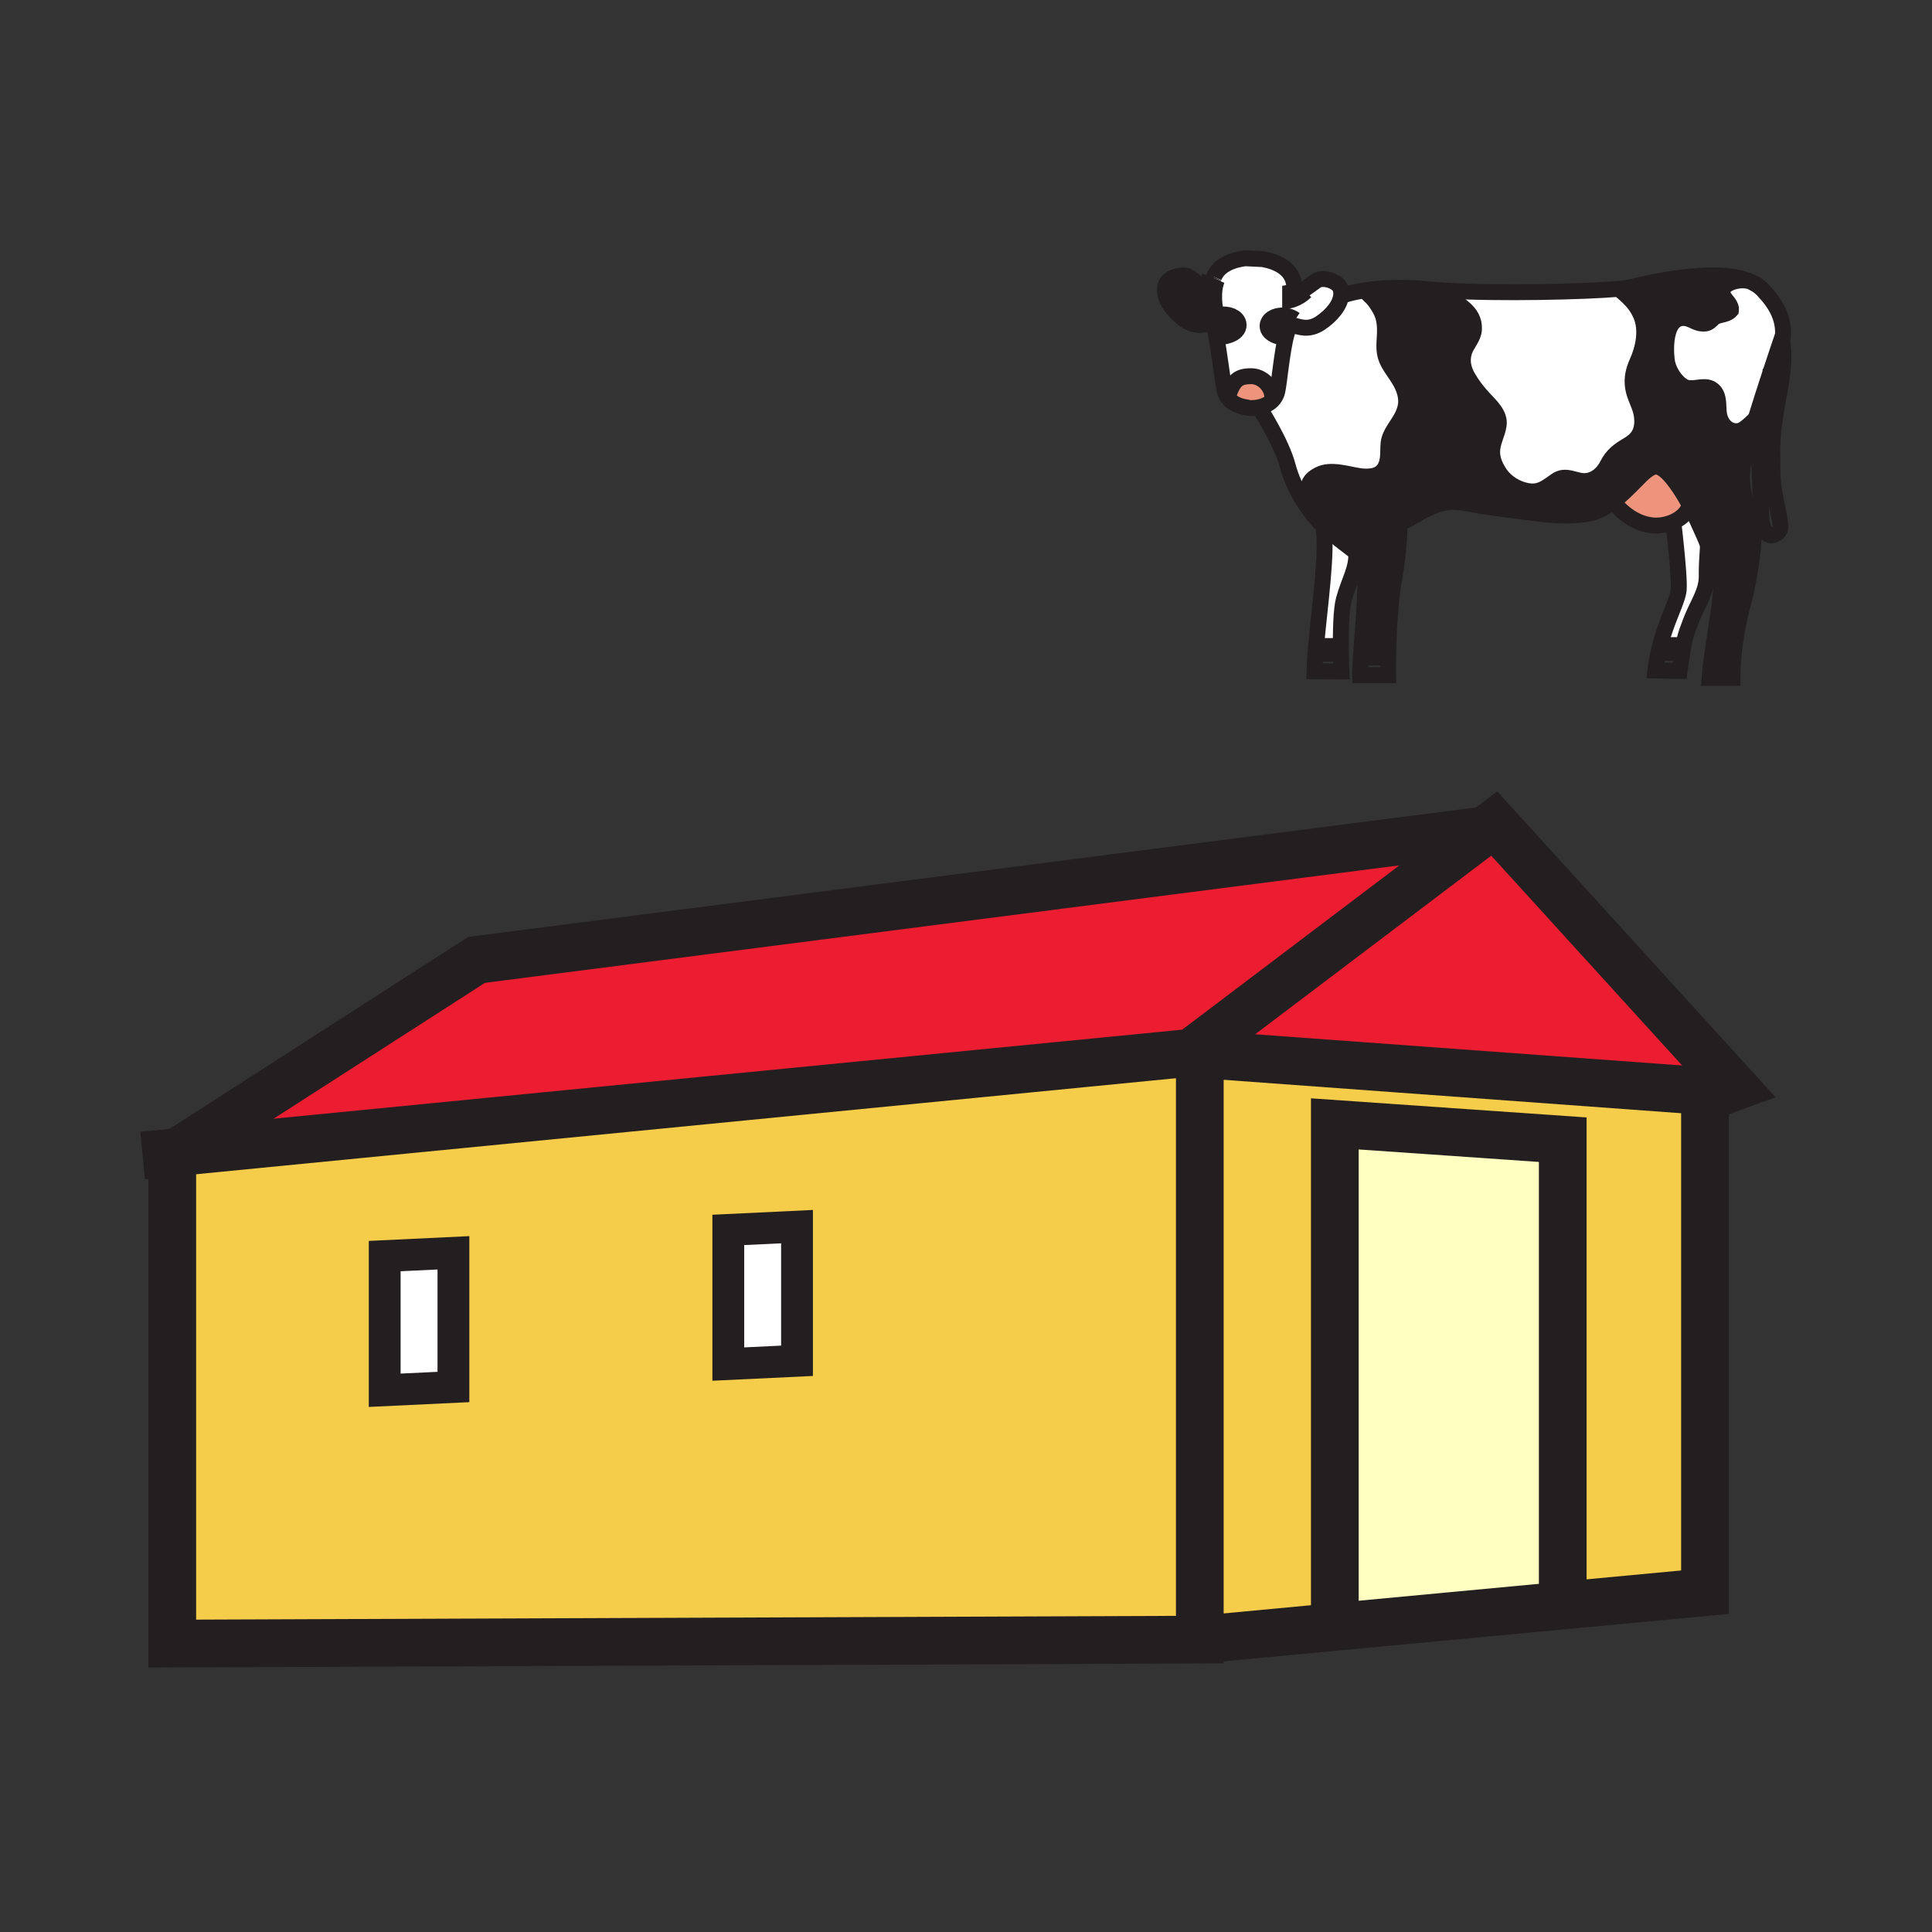 <svg xmlns="http://www.w3.org/2000/svg" width="850.394" height="850.394" viewBox="0 0 850.394 850.394" overflow="visible"><rect x="0" y="0" width="850.394" height="850.394" fill="#333333" stroke="none"/><path fill="#fff" d="M350.82 539.92v59.05l-30.25 1.44v-59.05zM199.58 551.44v59.06l-30.25 1.44v-59.06z"/><path d="M528.11 463.38V721.7l-452.28 1.74V508.61l2.35-1.511 446.15-43.72 2.4-1.82 1.38 1.821zM350.82 598.97v-59.05l-30.25 1.44v59.05l30.25-1.44zM199.58 610.5v-59.06l-30.25 1.439v59.061l30.25-1.44zM757.01 480.72l-6.54 2.37v217.73l-62.52 5.87-.09-.94v-204.1l-100.32-6.96v217.44l.37 3.95-59.8 5.62V464.25h3.47z" fill="#f6cc4b"/><path fill="#ffffc2" d="M687.86 705.75l.09.94-100.04 9.39-.37-3.95V494.69l100.32 6.96z"/><path fill="#ed1d31" d="M526.73 461.56l127.04-96.1 3.93-2.97 105.53 115.97-6.22 2.26-225.43-16.47h-3.47v-.87z"/><path fill="#ed1d31" d="M653.77 365.46l-127.04 96.1-2.4 1.82L78.18 507.1l131.59-84.6z"/><path d="M560.02 174.72l.83.56c-2.159 3.03-6.18 4.35-10.149 4.35-.181 0-.37 0-.55-.01l-1.83-.36c-3.601-.54-6.96-2.23-8.561-5.32l1.12-.52c2.17-5.66 3.851-7.91 10.01-7.83 4.73.05 9.04 4.5 9.13 9.13z" fill="#ee947d"/><path d="M532.93 126.98c-.899 6.4.99 12.72.99 12.72l-.439 1.32c-.051 0-.091.03-.141.09-1.38 1.91-6.899 3.4-12.16-.54-5.76-4.3-9.77-10.45-8.02-15.38 1.17-3.31 8.01-5.18 10.79-3 6.21 4.85 7.99 6.86 8.98 4.79z" fill="#231f20"/><path d="M571.29 128.84c1.24-.06 3.51-1.98 8.09-5.23 2.89-2.05 9.64.12 10.66 3.48.28.94.37 1.91.28 2.89-.42 4.28-4.15 8.84-8.99 12.12-5.41 3.67-9.47 1.72-12.45.98l.271-.98c-7.21-4.82-15.61 3.27-3.04 5l.18.05c-2.01 7.21-3.26 21.75-4.09 25.18a8.477 8.477 0 0 1-1.351 2.95l-.83-.56c-.09-4.63-4.399-9.08-9.13-9.13-6.159-.08-7.84 2.17-10.01 7.83l-1.12.52c-.37-.7-.64-1.47-.81-2.32-.63-3.17-2.311-16.64-3.771-24.61l1.851-.34c12.569-1.74 4.16-9.82-3.05-5.01l-.051.02c-.16-.43-.31-.66-.449-.66l.439-1.32s-1.89-6.32-.99-12.72c.28-.59.5-1.53.74-2.83.11-.59.26-1.15.44-1.68.06-.2.149-.4.239-.6 3.051-7.35 13.12-8.02 13.721-8.19l7.6.36c.66.21 12.61 1.52 13.92 11.09.361 2.63.701 3.77 1.701 3.71z" fill="#fff"/><path d="M575.88 214c-.5 2.02.2 4.76-1.85 5.97l-.48.3c-2.83-4.57-5.33-9.83-6.7-15.09-2.67-10.26-11.909-24.64-11.909-24.64l-4.24-.91c3.97 0 7.99-1.32 10.149-4.35.61-.84 1.07-1.83 1.351-2.95.83-3.43 2.08-17.97 4.09-25.18.74-2.65 1.58-4.31 2.54-4.08.02 0 .03.01.05.01 2.98.74 7.04 2.69 12.45-.98 4.84-3.28 8.57-7.84 8.99-12.12l.76.05s3.62-1.39 10.63-2.38c-.05 1.7.94 2.15 2.15 3.36 1.359 1.37 2.42 3.09 3.399 4.73 2.16 3.55 2.51 7.57 2.3 11.69-.239 4.83-.779 8.2 1.7 12.58 2.181 3.86 5.021 6.92 6.61 11.18 1.63 4.4 1.38 7.92-.67 12.03-1.95 3.92-5.601 7.61-6 11.9-.37 4 .31 7.83-1.9 11.24-2.319 3.61-7.229 3.76-11.24 3.14-5.329-.82-12.329-3.23-17.439-.63-2.411 1.23-4.111 2.6-4.741 5.13zM635.67 127.86c23.59 1.5 63.13.54 77.14-.75l.03.26c3.851 3.35 7.16 6.09 9.4 11.24 2.85 6.56 1.18 14.61-1.61 20.8-1.63 3.61-2.42 7.04-1.84 11.07.65 4.45 3.39 8.2 3.92 12.72.64 5.54-.9 9.56-5.7 12.42-4.33 2.59-7.27 4.54-9.55 9.16-1.96 3.92-5.95 7.25-10.64 6.97-2.45-.14-4.761-1.22-7.181-1.44-2.58-.23-3.899.6-5.92 2.07-3.92 2.85-6.76 4.65-11.75 3.68-4.439-.87-8.95-3.59-11.59-7.34-1.95-2.77-3.58-6.2-3.6-9.68-.021-4.4 2.27-7.77 2.88-11.93.7-4.74-3.68-8.6-6.641-11.81-2.659-2.9-4.869-5.71-6.85-9.13-2.08-3.59-2.99-7.36-1.65-11.46 1.11-3.42 4.051-6.01 4.261-9.68.229-4.18-1.67-7.04-4.721-9.61-2.54-2.15-6.5-4.23-8.42-7.03l.032-.53zM784.08 149.54s-2.17 6.35-4.96 14.87c-.05.14-.09.28-.14.42-1 3.05-2.07 6.36-3.16 9.76-1.08 3.36-2.16 6.81-3.181 10.14l-.26-.08c-1.43 1.32-4.59 4.47-6.42 4.92-4.85 1.19-8.41-2.52-9.24-6.96-.7-3.8.431-8.96-3.33-11.37-3.56-2.27-8.5 1-12.3-1.12-3.68-2.03-6.72-7.07-7.32-10.93-.939-6.06-.92-20.53 8.391-19.11 2.33.36 4.25 2.01 6.609 2.28 2.7.31 3.391-.39 5.131-2.06 2.33-2.23 5.77-1.23 7.979-3.73.37-2.82-3.14-4.75-3.67-7.35-.89-4.48 6.99-6.58 11.3-5.55l.04-.11c2.51.96 4.67 2.28 6.32 4.01 6.02 6.33 10.31 13.41 8.58 23.05-.199-.77-.369-1.08-.369-1.08zM744.26 223.28c1.96 3.8 3.7 7.7 5.48 11.67.72 1.6 1.399 3.25 2.06 4.93-.38 7.02-.569 7.63-.569 13.96 0 6.83-4.311 12.32-7.19 20.12-1.64 4.47-2.26 5.46-3.3 11.71H730.5l-.15-.04c3.04-12.61 8.23-21.25 8.561-26.24.42-6.16-2.26-28.54-2.26-28.54l-3.49-.01c4.229-.99 8.35-3.44 10.07-7.17l1.029-.39zM596.92 243.1c.6 6.81-3.21 12.65-5.39 20.67-1.28 4.7-1.42 14.76-1.33 22.31h-10.82l-.24-.02c1.561-18.54 5.471-44.43 3.221-54.72 5.3 4.97 14.149 11.45 14.55 11.75h.01v.01z" fill="#fff"/><path d="M596.91 243.09c-.4-.3-9.25-6.78-14.55-11.75-.17-.17-.341-.33-.511-.49-2.6-2.51-5.609-6.24-8.3-10.58l.48-.3c2.05-1.21 1.35-3.95 1.85-5.97.63-2.53 2.33-3.9 4.74-5.13 5.11-2.6 12.11-.19 17.439.63 4.011.62 8.921.47 11.24-3.14 2.21-3.41 1.53-7.24 1.9-11.24.399-4.29 4.05-7.98 6-11.9 2.05-4.11 2.3-7.63.67-12.03-1.59-4.26-4.43-7.32-6.61-11.18-2.479-4.38-1.939-7.75-1.7-12.58.21-4.12-.14-8.14-2.3-11.69-.979-1.64-2.04-3.36-3.399-4.73-1.21-1.21-2.2-1.66-2.15-3.36 6.45-.91 15.771-1.47 27.771-.28 1.899.19 3.97.35 6.189.49l-.03.53c1.92 2.8 5.88 4.88 8.42 7.03 3.051 2.57 4.95 5.43 4.721 9.61-.21 3.67-3.15 6.26-4.261 9.68-1.34 4.1-.43 7.87 1.65 11.46 1.98 3.42 4.19 6.23 6.85 9.13 2.961 3.21 7.341 7.07 6.641 11.81-.61 4.16-2.9 7.53-2.88 11.93.02 3.48 1.649 6.91 3.6 9.68 2.64 3.75 7.15 6.47 11.59 7.34 4.99.97 7.83-.83 11.75-3.68 2.021-1.47 3.34-2.3 5.92-2.07 2.42.22 4.73 1.3 7.181 1.44 4.689.28 8.68-3.05 10.64-6.97 2.28-4.62 5.22-6.57 9.55-9.16 4.8-2.86 6.34-6.88 5.7-12.42-.53-4.52-3.27-8.27-3.92-12.72-.58-4.03.21-7.46 1.84-11.07 2.79-6.19 4.46-14.24 1.61-20.8-2.24-5.15-5.55-7.89-9.4-11.24l-.03-.26c2.021-.19 3.5-.38 4.341-.57 6.21-1.43 36.47-9.12 52.399-2.98l-.04.11c-4.31-1.03-12.189 1.07-11.3 5.55.53 2.6 4.04 4.53 3.67 7.35-2.21 2.5-5.649 1.5-7.979 3.73-1.74 1.67-2.431 2.37-5.131 2.06-2.359-.27-4.279-1.92-6.609-2.28-9.311-1.42-9.33 13.05-8.391 19.11.601 3.86 3.641 8.9 7.32 10.93 3.8 2.12 8.74-1.15 12.3 1.12 3.761 2.41 2.63 7.57 3.33 11.37.83 4.44 4.391 8.15 9.24 6.96 1.83-.45 4.99-3.6 6.42-4.92l.26.08c-2.47 8.03-4.58 15.42-5.39 19.62-2.47 12.75 4.72 23.83 4.72 29.99s-1.6 19.72-4.93 32.03c-2.47 9.15-3.59 17.52-4.09 23.4h-9.5c1.64-11.91 4.58-28.9 3.95-31.61-1.351-5.88-3.261-12.25-5.601-18.28a110.4 110.4 0 0 0-2.06-4.93c-1.78-3.97-3.521-7.87-5.48-11.67-1.96-3.79-4.12-7.46-6.74-10.98-1.77-2.37-4.84-6.24-7.89-6.87-3.229-.67-7.32 3.88-9.35 5.92-3.25 3.24-6.58 6.71-10.271 9.5-3.63 2.75-7.6 4.86-12.16 5.48-10.979 1.52-21.909-.38-32.68-1.79-5.68-.75-11.38-1.46-16.96-2.53-4.51-.87-9.43-1.69-13.85-.4-4.04 1.18-8.11 3.1-11.7 5.32-1.96 1.21-3.82 2.27-6.01 3.15l-.58-.01c-.12 6.81-.801 15.71-2.301 24.13-1.939 10.9-2.55 24.56-2.72 33.52H599.5l-.4-.03c.96-13.58 3.04-34.35.811-38.16-1.04-1.78-2.03-3.99-2.99-6.43v-.01h-.011z" fill="#231f20"/><path d="M744.26 223.28l-1.029.39c-1.721 3.73-5.841 6.18-10.07 7.17-1.96.46-3.95.6-5.74.42-7.22-.75-12.88-5.02-17.41-10.41 3.69-2.79 7.021-6.26 10.271-9.5 2.029-2.04 6.12-6.59 9.35-5.92 3.05.63 6.12 4.5 7.89 6.87 2.618 3.52 4.778 7.19 6.738 10.98z" fill="#ee947d"/><g fill="none" stroke="#231f20"><path stroke-width="21" d="M62.78 508.61l13.05-1.28 2.35-.23 446.15-43.72 2.4-1.82 127.04-96.1 3.93-2.97 105.53 115.97-6.22 2.26-6.54 2.37v217.73l-62.52 5.87-100.04 9.39-59.8 5.62"/><path stroke-width="21" d="M75.83 506.87V723.44l452.28-1.74V463.38"/><path stroke-width="21" d="M75.83 508.61l2.35-1.51 131.59-84.6 444-57.04 5.09-.65M531.58 464.25l225.43 16.47.71.05"/><path stroke-width="14" d="M199.58 610.5l-30.25 1.44v-59.06l30.25-1.44zM350.82 598.97l-30.25 1.44v-59.05l30.25-1.44z"/><path stroke-width="21" d="M687.86 705.75v-204.1l-100.32-6.96v217.44"/><path d="M566.11 147.1c-12.57-1.73-4.17-9.82 3.04-5M537.03 146.67c12.569-1.74 4.16-9.82-3.05-5.01" stroke-width="10.437"/><path d="M534.11 122.47c-.181.53-.33 1.09-.44 1.68-.24 1.3-.46 2.24-.74 2.83-.989 2.07-2.77.06-8.979-4.79-2.78-2.18-9.62-.31-10.79 3-1.75 4.93 2.26 11.08 8.02 15.38 5.261 3.94 10.78 2.45 12.16.54.05-.06.09-.09.141-.09.14 0 .289.23.449.66.37.95.801 2.88 1.25 5.33 1.46 7.97 3.141 21.44 3.771 24.61.17.85.439 1.62.81 2.32 1.601 3.09 4.96 4.78 8.561 5.32l1.83.36c.18.01.369.01.55.01 3.97 0 7.99-1.32 10.149-4.35.61-.84 1.07-1.83 1.351-2.95.83-3.43 2.08-17.97 4.09-25.18.74-2.65 1.58-4.31 2.54-4.08.02 0 .03.01.05.01 2.98.74 7.04 2.69 12.45-.98 4.84-3.28 8.57-7.84 8.99-12.12.09-.98 0-1.95-.28-2.89-1.021-3.36-7.771-5.53-10.66-3.48-4.58 3.25-6.85 5.17-8.09 5.23-1 .06-1.34-1.08-1.7-3.71-1.31-9.57-13.26-10.88-13.92-11.09l-7.6-.36c-.601.17-10.67.84-13.721 8.19" stroke-width="7"/><path d="M540.88 173.42c2.17-5.66 3.851-7.91 10.01-7.83 4.73.05 9.04 4.5 9.13 9.13M534.11 122.47c.06-.2.149-.4.239-.6" stroke-width="7"/><path d="M533.92 139.7s-1.89-6.32-.99-12.72c.2-1.53.57-3.06 1.181-4.51" stroke-width="10.437"/><path d="M591.08 130.03s3.62-1.39 10.63-2.38c6.45-.91 15.771-1.47 27.771-.28 1.899.19 3.97.35 6.189.49 23.59 1.5 63.13.54 77.14-.75 2.021-.19 3.5-.38 4.341-.57 6.21-1.43 36.47-9.12 52.399-2.98 2.51.96 4.67 2.28 6.32 4.01 6.02 6.33 10.31 13.41 8.58 23.05-.11.65-.26 1.32-.431 2M554.94 180.54s9.239 14.38 11.909 24.64c1.37 5.26 3.87 10.52 6.7 15.09 2.69 4.34 5.7 8.07 8.3 10.58.17.16.341.32.511.49 5.3 4.97 14.149 11.45 14.55 11.75" stroke-width="7"/><path d="M616.65 230.08c2.189-.88 4.05-1.94 6.01-3.15 3.59-2.22 7.66-4.14 11.7-5.32 4.42-1.29 9.34-.47 13.85.4 5.58 1.07 11.28 1.78 16.96 2.53 10.771 1.41 21.7 3.31 32.68 1.79 4.561-.62 8.53-2.73 12.16-5.48 3.69-2.79 7.021-6.26 10.271-9.5 2.029-2.04 6.12-6.59 9.35-5.92 3.05.63 6.12 4.5 7.89 6.87 2.62 3.52 4.78 7.19 6.74 10.98 1.96 3.8 3.7 7.7 5.48 11.67.72 1.6 1.399 3.25 2.06 4.93 2.34 6.03 4.25 12.4 5.601 18.28.63 2.71-2.311 19.7-3.95 31.61-.48 3.47-.851 6.5-.99 8.63h10.07s-.05-3.29.42-8.63c.5-5.88 1.62-14.25 4.09-23.4 3.33-12.31 4.93-25.87 4.93-32.03s-7.189-17.24-4.72-29.99c.81-4.2 2.92-11.59 5.39-19.62 1.021-3.33 2.101-6.78 3.181-10.14 1.09-3.4 2.16-6.71 3.16-9.76.05-.14.09-.28.14-.42 2.79-8.52 4.96-14.87 4.96-14.87s.17.31.37 1.08c.58 2.27 1.37 8.55-1.391 22.94-3.689 19.3-2.88 23.42-2.88 34.09 0 10.68 4.53 22.58 3.29 25.45-1.239 2.89-7.8 5.75-8.21-6.15-.41-11.91-1.24-31.22-1.24-31.22l5.101-31.32.25-1.53" stroke-width="7"/><path d="M709.96 220.79c.021.02.03.04.05.06 4.53 5.39 10.19 9.66 17.41 10.41 1.79.18 3.78.04 5.74-.42 4.229-.99 8.35-3.44 10.07-7.17M769.51 123.67c-4.31-1.03-12.189 1.07-11.3 5.55.53 2.6 4.04 4.53 3.67 7.35-2.21 2.5-5.649 1.5-7.979 3.73-1.74 1.67-2.431 2.37-5.131 2.06-2.359-.27-4.279-1.92-6.609-2.28-9.311-1.42-9.33 13.05-8.391 19.11.601 3.86 3.641 8.9 7.32 10.93 3.8 2.12 8.74-1.15 12.3 1.12 3.761 2.41 2.63 7.57 3.33 11.37.83 4.44 4.391 8.15 9.24 6.96 1.83-.45 4.99-3.6 6.42-4.92M736.65 230.85s2.68 22.38 2.26 28.54c-.33 4.99-5.521 13.63-8.561 26.24a76.82 76.82 0 0 0-1.699 9.49l10.68.19c.58-4.25 1.03-7.31 1.41-9.64 1.04-6.25 1.66-7.24 3.3-11.71 2.88-7.8 7.19-13.29 7.19-20.12 0-6.33.189-6.94.569-13.96.01-.26.03-.54.04-.82M596.92 243.1c.96 2.44 1.95 4.65 2.99 6.43 2.229 3.81.149 24.58-.811 38.16-.279 3.98-.47 7.34-.42 9.48H611s-.06-3.78.05-9.45c.17-8.96.78-22.62 2.72-33.52 1.5-8.42 2.181-17.32 2.301-24.13.06-3.36-.021-6.2-.19-8.22M587.18 216.27c3.101 5.56 6.181 17.79 9.73 26.82h.01" stroke-width="7"/><path d="M582.3 231.04c.021.1.05.2.061.3 2.25 10.29-1.66 36.18-3.221 54.72-.279 3.43-.489 6.6-.56 9.38l11.88.08s-.19-4.09-.26-9.44c-.09-7.55.05-17.61 1.33-22.31 2.18-8.02 5.989-13.86 5.39-20.67v-.01M635.64 128.39c1.92 2.8 5.88 4.88 8.42 7.03 3.051 2.57 4.95 5.43 4.721 9.61-.21 3.67-3.15 6.26-4.261 9.68-1.34 4.1-.43 7.87 1.65 11.46 1.98 3.42 4.19 6.23 6.85 9.13 2.961 3.21 7.341 7.07 6.641 11.81-.61 4.16-2.9 7.53-2.88 11.93.02 3.48 1.649 6.91 3.6 9.68 2.64 3.75 7.15 6.47 11.59 7.34 4.99.97 7.83-.83 11.75-3.68 2.021-1.47 3.34-2.3 5.92-2.07 2.42.22 4.73 1.3 7.181 1.44 4.689.28 8.68-3.05 10.64-6.97 2.28-4.62 5.22-6.57 9.55-9.16 4.8-2.86 6.34-6.88 5.7-12.42-.53-4.52-3.27-8.27-3.92-12.72-.58-4.03.21-7.46 1.84-11.07 2.79-6.19 4.46-14.24 1.61-20.8-2.24-5.15-5.55-7.89-9.4-11.24M601.76 127.16c-.02.17-.04.34-.05.49-.05 1.7.94 2.15 2.15 3.36 1.359 1.37 2.42 3.09 3.399 4.73 2.16 3.55 2.51 7.57 2.3 11.69-.239 4.83-.779 8.2 1.7 12.58 2.181 3.86 5.021 6.92 6.61 11.18 1.63 4.4 1.38 7.92-.67 12.03-1.95 3.92-5.601 7.61-6 11.9-.37 4 .31 7.83-1.9 11.24-2.319 3.61-7.229 3.76-11.24 3.14-5.329-.82-12.329-3.23-17.439-.63-2.41 1.23-4.11 2.6-4.74 5.13-.5 2.02.2 4.76-1.85 5.97" stroke-width="7"/><path stroke-width="10.437" d="M579.38 286.08h11.5M599.5 287.72H611M730.5 285.67h11.49M752.67 289.77h11.5M564.37 131s3.51 0 6.92-2.16c.75-.47 1.5-1.05 2.21-1.75"/></g><path fill="none" d="M0 0h850.394v850.394H0z"/></svg>